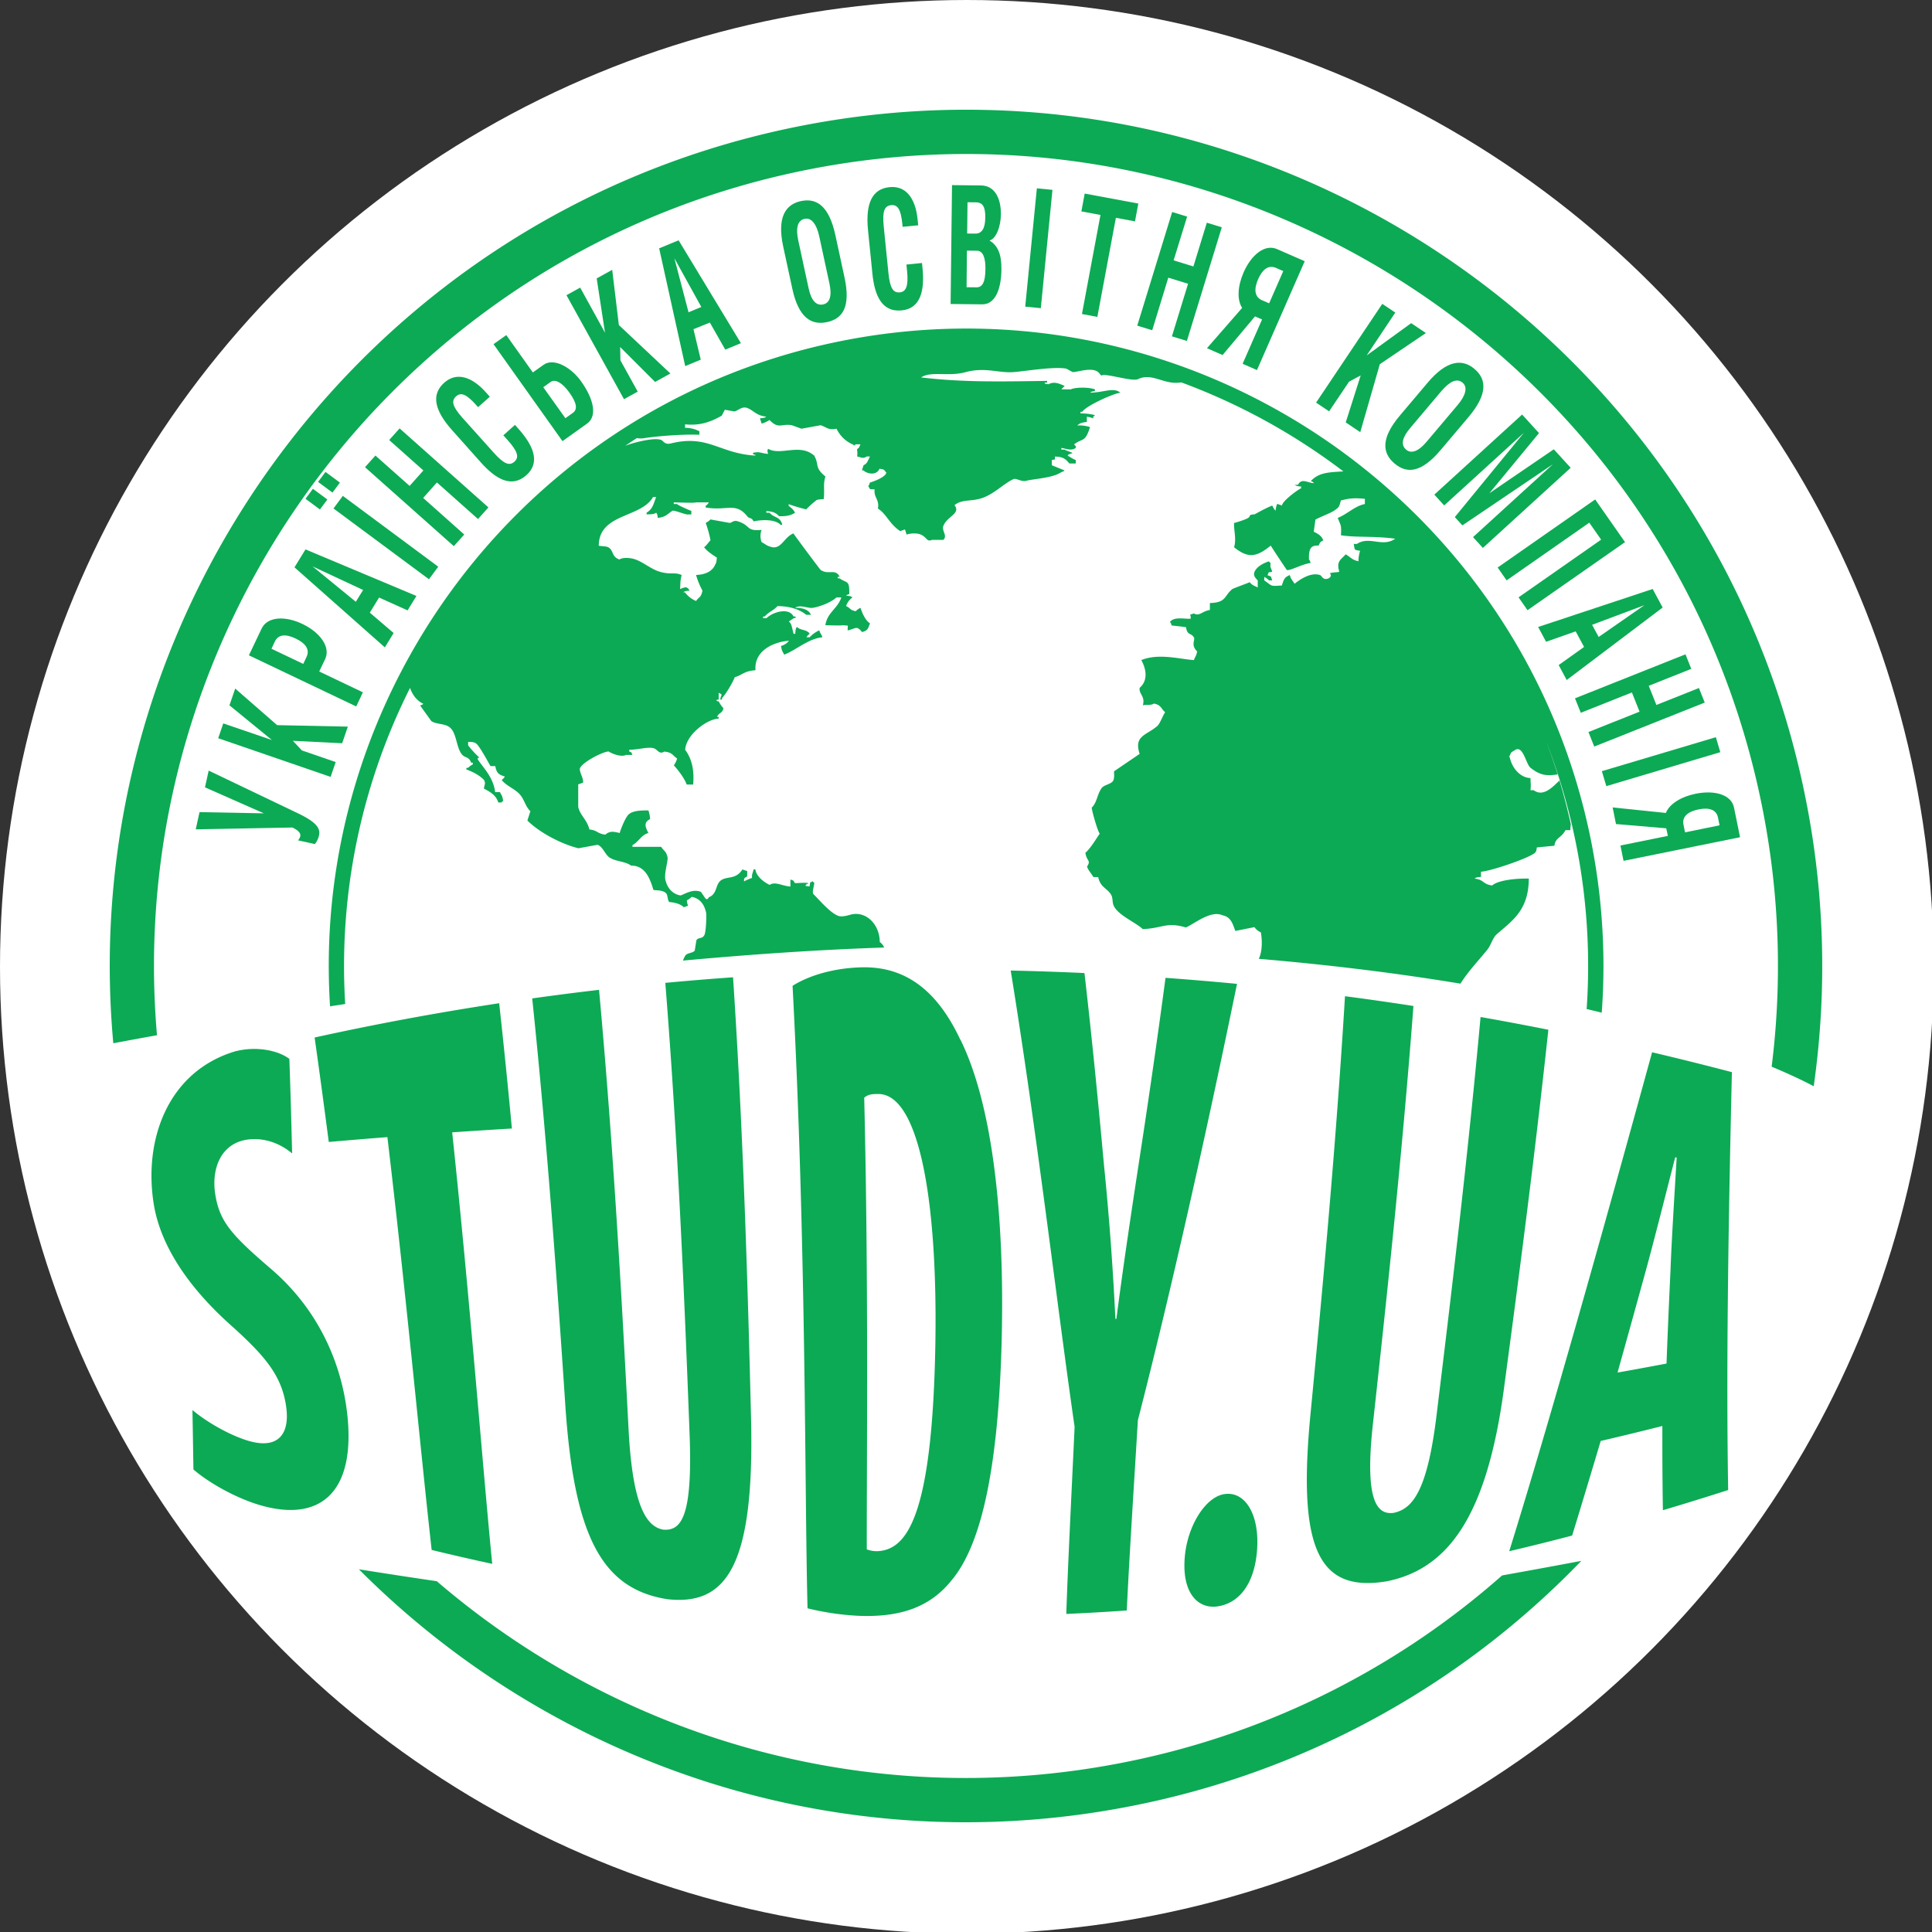 <svg id="Слой_1" data-name="Слой 1" xmlns="http://www.w3.org/2000/svg" viewBox="0 0 1162 1162"><rect x="0" y="0" width="1162" height="1162" fill="#333333" stroke="none"/><defs><style>.cls-1{fill:#fff;}.cls-2,.cls-3{fill:#0caa54;}.cls-2{fill-rule:evenodd;}</style></defs><title>logoМонтажная область 1</title><circle class="cls-1" cx="581.5" cy="581.5" r="581.5"/><path class="cls-2" d="M1090.86,653.32c-4.56-2.43-12.87-6.57-25.3-11.76a486.44,486.44,0,0,0-4.86-151.92C1010.32,225.13,754.14,50.92,489.63,101.3,241.75,148.51,73.18,376.46,94.42,622.63c-9.72,1.76-18.5,3.38-26.28,4.84C44.34,366.9,222.39,125.1,484.65,75.15,763.58,22,1033.72,205.73,1086.85,484.66A512.87,512.87,0,0,1,1090.86,653.32Zm-949.6-20.94c13.1-3.46,26.29-.48,32.78,4.49.68,19.38,1.22,38.38,1.65,56.85-6.4-5.38-15.66-9.65-26.51-8.36-16.37,2.12-22,17.51-19.79,32.46,2.51,16.72,9.56,24.71,33.42,45.2,29.35,25.06,42.47,57.58,45.9,86.29,5.82,48.83-16.61,67.11-53.88,55.48-15.46-4.87-31.15-14.46-38.49-21-.19-11.73-.38-23.61-.59-35.74,8.69,7.43,22.94,15.39,33.66,18.53,17.62,5.2,25-3.77,22.73-20.34-2.53-18.65-12.62-30.34-31.3-47.41-30.41-26.66-44.71-52.24-48.34-74.49C86.18,685.39,101.05,644.53,141.26,632.38ZM672.36,1060.7A485.3,485.3,0,0,0,903.43,947.55c16.6-3,32.57-5.9,47.64-8.76a512.09,512.09,0,0,1-273.74,148.06c-174.14,33.17-344.86-26-461.47-143,14.74,2.35,30.4,4.76,46.85,7.17C371.68,1044.58,520.64,1089.6,672.36,1060.7Zm165.89-150.8c11.18-2.37,20.16-12.79,25.74-58.5,8.41-69,18.69-154.07,26.49-239.73q20.44,3.61,40.78,7.67c-8.18,76.32-18.17,152-26.73,216-10.2,75.69-33,108.21-70.47,115.74-40.53,6.71-53.95-18.39-45.79-101.37,6.94-71.85,15.27-161,20.67-250.54q20.61,2.7,41.17,5.88c-6.82,90.19-16.53,179.82-24.37,251.36C820.67,902.43,828.06,911.27,838.24,909.91Zm-101-11.37c12.11-1.23,20.54,13.18,18.76,34.37-1.7,20.34-11.18,31.78-24.43,33.36-11.23,1.15-20.49-8.13-19.08-28.7C713.8,917.77,725.42,899.52,737.19,898.54Zm-85-313.3c4.51,39.07,8.32,77.93,11.71,115.21,3,29.22,5.44,62.09,6.89,92.83h.59c3.9-30.21,8.7-62.27,13.62-94.5,5.58-36.21,11-73.52,15.94-110.65q21.52,1.56,43,3.62c-18.82,91.69-40,186.15-59.62,262.43-2.81,46.26-5.35,85.73-6.67,114.44q-18.24,1.29-36.39,2.09c.91-28.14,2.89-66.93,5-112.5-11-76.33-22.27-174.81-38.43-274.47Q630,584.22,652.17,585.24Zm-74.6,40.07c18.3,37,27,101.81,24.73,183.79-2.3,80-13.63,122.15-30.32,141.7-12.91,16-31,22.18-56.46,21a160.87,160.87,0,0,1-29.91-4.47c-1.82-70.52-.66-216.14-9-374.4,10-6.32,24.9-10.66,41.26-11.12C544.62,581.06,563.72,595.76,577.58,625.32ZM527.71,658c-2.76,0-5.52.06-7.93,2.22,2.61,109.6,1.53,207.17,1.54,271.64a17,17,0,0,0,6.39,1.1c17.45-.81,33.27-19.76,34.9-127.06C563.81,718.66,552,657,527.71,658ZM400.15,591.14q20.32-1.91,40.74-3.35c6.34,95.9,9,191,10.85,266.2,2,88.63-15.11,111.73-50.36,107.85-38.81-6.14-56.14-36.73-61.42-117.48-4.68-70.14-10.76-156.53-19.86-243.86q20-2.81,40.19-5.16c8.77,95.53,13.9,190,17.75,264.1,2.45,47.43,11.11,58.79,20.89,60.57,10.56.79,17.71-7.09,15.84-57C411.9,787.32,408,689.72,400.15,591.14ZM259.62,932.21C252.78,871.12,244.53,781,233,683.92q-17.67,1.38-35.26,2.91c-2.69-20.68-5.52-41.7-8.51-62.82q54.86-12.08,111-20.62c2.79,25.33,5.33,50.59,7.65,75.36q-18,1.07-35.91,2.3c10.91,103.21,18.08,198.47,24.08,259.53Q277.9,936.65,259.62,932.21Zm698-422.95a382.06,382.06,0,0,1,5.74,99.8q-4.46-1.09-9.07-2.18a374.65,374.65,0,0,0-24.44-161.31c2.49,6.65,4.85,13.37,7,20.19-6.25,1-10.38.78-16.35-4-2.78-2.22-4.49-14.26-9.59-10.44-2,1.23-1.81.71-2.88,3.13-.24,1-.75.4,0,1,1.25,6,5.86,12.24,12.47,12.52.14,4.48.35,3.88,0,7.3h1.92c5.94,4.36,11.69-2.27,15.54-5.85q3.87,13,6.82,26.36a21.43,21.43,0,0,0-.3,3.5h-2.88c-3,5.26-5.95,4.23-6.71,9.39l-10.55,1c-.36,2.17-.23,2-1,3.13-3.53,3.31-27.15,11.28-32.62,11.48v3.13c-2.23.2-2.71.2-3.84,1,5.84.71,4.74,3.34,10.55,4.17,3.42-3.05,13.45-4.31,22.07-4.17-.08,18.76-9.54,25.08-19.19,33.39-2.54,2.19-3.57,6.7-5.76,9.39-5.75,7.09-11.44,12.93-16.17,20.43-35.48-5.88-75.8-11.07-121.29-14.94,2-4,2.23-10.71,1.23-15.93a9,9,0,0,1-3.84-3.13L743,559.91c-1.68-4.38-2.61-8.37-7.67-9.39-7.12-3.26-16.75,5-22.07,7.31-11.68-3.48-13.68.39-25.9,1-4.65-4.25-14.12-8-17.27-13.57-1.39-2.45-.49-5.08-1.92-7.31-2.6-4-6.35-4.25-7.67-10.44h-2.88c-1.33-2.37-2.79-3.55-3.84-6.26,2.57-4-.08-2.88-1-8.35,2.89-2.31,6.5-8.4,8.63-11.48-1.39-2-4.5-12.9-4.8-15.65,3.21-3.19,3.13-7.51,5.76-11.48,1.49-2.26,4.84-2.3,6.72-4.17,1.66-1.66.71-5.9,1-6.26,0,0,14.52-9.84,15.35-10.44-3.66-11,4.1-11.11,10.55-16.7,1.75-1.52,3.39-6.44,4.8-8.35-2.79-2.4-2.22-4.23-6.72-5.22-2,1.22-4,.62-6.71,1,1.59-5.37-2.53-6.73-1.92-10.44,5.54-4.84,3.58-12,1-16.7,10.48-4.24,22.61-.64,31.66,0,.94-2.79,1.23-1.79,1.92-5.22-4-3.83-1.06-6.89-1.92-8.35-1.84-3.15-3.9-.87-4.8-6.26l-8.63-1c-.6-1.83-.18-1-1-2.09.87-1.13-.07-.09,1-1,3.23-2.11,8.69-.62,11.51-1,0-3.3-1.37-2,1.92-3.13,3.29,1.93,4.93-1.39,9.59-2.09v-4.17c10-.28,8.43-4.2,13.43-8.35.52-.43,7.66-3,10.55-4.17,1.36,1.77,2.72,2.15,4.8,3.13V349.1c-1.86-1.92-2.75-3.12-1.92-5.22,1.41-3.17,5.4-5.21,8.63-6.26.87,1.13-.07.09,1,1-.24,3.39-.17,1.63,1,5.22-3.11.86-1.47-.51-2.88,2.09,2.76,1.17,1.77.18,2.88,3.13h-1.92a11.06,11.06,0,0,0-2.88-2.09v2.09l2.88,2.09c1.85,1.56,2.92,1.27,7.68,1,1.27-3.52,1.34-4.91,4.8-6.26.84,2.84,1.64,3.07,2.88,5.22,2.62-2.14,9.65-7.23,15.35-5.22,1.18.42,1.51,3.16,4.8,2.09,1.17-.38,2.52-1.92,1-3.13,2.1-.84,4.34-.43,5.76-1-1.91-6.18.77-7.07,3.84-10.44,3,1.7,3.72,3.33,7.68,4.17a19.1,19.1,0,0,1,1-6.26c-3.79-.77-3.08-.1-3.84-4.17h1.92c7.49-5,15.33,2.28,23-3.13-12.66-1.77-23.43-.61-32.62-2.09.34-6.61-.1-5.54-1.92-10.44,5.81-2.31,10.17-7.11,16.31-8.35v-3.13c-6.12-.57-9.34-.39-14.39,1-.84,2.5-.73,3.87-2.88,5.22-2.46,2.17-7.64,3.77-12.47,6.26l-1,7.3c2.63,1.32,4.51,2.27,5.76,5.22-2.26,1.15-1.71,1-2.88,3.13-3.94-.17-6,.88-5.76,8.35.77,1.06.34.29,1,2.09-5.45.77-12.68,5.05-14.39,4.17,0,0-9.13-13.61-9.59-14.61-8.58,7-13.62,7.82-22.06,1,1.53-5.06-.29-10.51,0-14.61,3-.7,7.88-2.49,8.63-3.13,1.72-1.38-.44-1.72,3.83-2.09.15-.15,8.6-4.76,10.55-5.22a11.55,11.55,0,0,0,1.92,3.13,14.12,14.12,0,0,1,1-4.17l2.88,1c.15-2.44,8-8.52,11.51-10.44v-1c-2.23-.2-2.71-.2-3.84-1h1.92c2.3-4.21,5.4-1.3,9.59-1-.83-1.57-2.73-.77-1-2.09,4.75-4.57,11.35-4.51,18.74-5A376.93,376.93,0,0,0,710.53,230l-1.1.11c-9.65,1.21-16.56-6.09-24.94-2.09-3.64,1.74-20.18-3.94-22.07-2.09-1-.87-1.46-2.4-3.84-3.13-4.26-1.31-10.64,1-13.43,1l-3.84-2.09c-7.56-1.36-24,1.47-31.66,2.09-8.89.71-17.07-3.14-28.78,0C570.3,226.71,560,223,554,227c25.24,3,47.1,2.49,75.79,2.09v1h-1c-1.84.81,1.92,1,1.92,1,3.34-1.93,6.73-.18,9.59,1-.71.91-1.21,1.18-1.92,2.09h5.76c1.54-1.06,9.83-1.64,14.39,0v1c-2,.39-1.85.25-2.88,1,9-.21,13.93-3.4,18.23,0-3.91.4-20.08,7.51-23,11.48h-1v1a34.32,34.32,0,0,1,8.63,1c-.87,1.13.07.09-1,1v1a12.69,12.69,0,0,0-3.84-1v3.13c-2.72.31-4.19.69-5.76,2.09a21,21,0,0,1,7.67,1c-3,9.7-4.59,6.39-9.59,10.44,1.6,1.56,1,.76,1,2.09-2.57,1.86-5.49.51-8.63,0v1h1.92c1,.72,3.84,1.34,4.8,2.09-1.1.45-4.51,1.2-1.92,2.09a18.33,18.33,0,0,0,3.84,2.09v2.09h-3.84c-2.33-2.8-3.67-4-8.63-4.17-.37,2.73.71,1.37-1.92,2.09v3.13l7.67,3.13c-1,.84-.26.37-1.92,1-5,3.58-16.75,4.05-21.11,5.22-2.95.79-6.05-1.76-7.68-1-5.77,2.55-11.7,9.09-19.18,11.48-6.74,2.16-11.62.45-16.31,4.18,4,5.13-4.46,6.6-6.71,12.52-1.11,2.9,2.69,5.86,0,8.35h-6.72c-3.47,1.36-2.78-1.28-6.72-3.13-2.73-1.28-7.56-.62-8.63,0l-1-3.13-2.88,1c-6.48-4.25-8.37-10.51-13.43-13.57,1.17-5.28-2.67-6.81-1.92-11.48-3.44-.43-2.41.49-3.84-2.09.77-1.07.34-.29,1-2.09,2.42-.64,8.37-3,9.59-5.22.24-1,.75-.4,0-1-1.5-1.91-.85-1.46-3.84-2.09-2.2,4.92-8.55,2.46-9.59,1h-1l1-3.13c2-.77,2.34-2.16,3.83-5.22h-1.92c-2.15,1.46-3.14.57-5.76,0,.55-4.24-.94-3.93,1-5.22l1-2.09h-2.88c-1.5,1.3-.49.67-1.92,0a19.22,19.22,0,0,1-9.59-9.39c-5.22,1-5.78-.9-9.59-2.09l-11.51,2.09-5.76-2.09c-6.5-1.12-7.95,2.57-13.43-3.13,0,0-3.38,2-4.8,2.09l-1-3.13c2.23-.2,2.71-.2,3.84-1-6-.56-7.67-3.8-11.52-5.22-3.2-1.18-5.57,1.73-7.67,2.09l-5.76-1L434.09,250c-7.74,4.45-14.13,6-22.07,5.22v2.09a18.23,18.23,0,0,1,8.63,2.09v2.09c-10.75-.44-27,1-33.57,2.09a11.44,11.44,0,0,1-4-.1c-2.4,1.5-4.72,3.1-7.08,4.65,4.36-1.75,17.49-5.27,21.67-3.51,1.44.61,2.08,3,5.76,2.09,22.47-5.56,29.22,6.08,50.85,7.31.2-1.46-.79.42-1-1-1.85-.81,1.91-1,1.91-1,1.78-.2,2.69.54,6.72,1-.28-2.57-.63-.5,0-3.13,7.62,4.46,19-3.53,27.83,4.17,3.19,5.92,0,7,6.71,12.52-1.5,5-.39,6.89-1,13.57-3.08.31-3.86.21-4.8,1a56.78,56.78,0,0,0-5.76,5.22,104.42,104.42,0,0,1-10.55-3.13v1c1.58,1.28,2.85,2.08,3.84,4.17-2.69,1.58-4.76,2.13-9.59,2.09-2-2.18-3.72-2.83-7.67-3.13v1h1.92c2.78,3.28,6.36,2.09,7.68,7.3h-1c-3.16-3.37-10.89-3.23-16.31-2.09-1.27-2.75-2.29-1.21-3.84-3.13-7-8.67-12.18-3-24.94-5.22v-1a6.13,6.13,0,0,0,1.92-2.09h-7.67c-1,.47-8.1.12-13.43,0v1h1.91c1.19,1,5.1,2.68,8.64,4.17v2.09h-1.92c-1.41.4-8.84-3-9.59-2.09-3.09,2-3.84,3.64-8.64,4.17-.36-2.17-.23-2-1-3.13-1.36,1-3.14,1-5.76,1v-1c3.7-2.17,4.09-5.2,5.76-9.39h-1.91c-7.13,12.69-32.46,9.64-32.62,29.22,1,.4,4.26.19,5.76,1,3.31,1.89,1.94,5.84,6.72,7.31,2-1.36,6.41-1.1,9.59,0,4.58,1.58,9.43,5.79,14.39,7.31,6.93,2.11,9.15.05,13.43,2.09-1,3.31-.68,5.27-1,8.35,2.81-.89,4-2.07,5.76,1-2.23.2-2.71.2-3.84,1h1a16.11,16.11,0,0,0,6.72,5.22c1.92-2.74,3-1.9,3.84-6.26a44.72,44.72,0,0,1-3.84-9.39c5.39-.17,9.78-2.06,11.51-6.26.77-1.23.74-1.75,1-4.17-2.4-1.56-6-3.86-7.67-6.26,1.73-1.28,2.38-2.7,3.84-4.17a68.78,68.78,0,0,0-2.88-10.44,10.5,10.5,0,0,0,2.88-2.09l11.51,2.09c1.26-.06,2.4-1.77,4.8-1,8.21,2.5,4.67,6.08,14.39,5.22a10.69,10.69,0,0,0,0,7.3c2.62,1.4,3.2,2.43,6.72,3.13,5.35.71,7.09-6.23,12.47-8.35.18.54,15.92,21.64,16.31,21.92,4.76,3.38,8.81-1.1,11.51,4.17h-1c-.95,1.05.95,1,1,1,4.5,3.11,5.91.77,5.76,9.39-1.68.66-.93.2-1.92,1,2.23.2,2.71.2,3.84,1a10.65,10.65,0,0,0-3.84,5.22c2.9,1.38,2,2.26,5.76,3.13a11,11,0,0,1,2.88-2.09c1.39,4.18,3.32,7.87,5.76,9.39-1.3,3.16-1.17,4.24-4.8,5.22-3.3-4.12-3.65-2.12-8.64-1-.11-3.91,1.16-2.55-2.87-3.13-.77.31-6.93.08-10.55,0,1.15-7.73,7.31-9.8,9.59-16.7h-2.88c-4.56,3.87-11.67,5.89-14.39,6.26-3,.41-7.4-2.18-10.55,0,4.63,0,8,.89,9.59,4.17h-2.88c-3.27-2.72-9-5.18-17.27-5.22-2.16,2.5-5.63,3.69-7.67,6.26h-1v1H461c3.62-3.6,13.39-6.73,16.31-1h1c1,1.05-.94,1-1,1-.74.71-2.14,1.37-2.88,2.09,1.85,1,1.95,4.29,2.88,7.31h1c.19-2.43.19-3,1-4.17,2.05,2.28,6,1.39,7.67,4.17a6.14,6.14,0,0,0-1.92,2.09h1.92a17.65,17.65,0,0,1,5.76-4.17c.87,2.53,1,1.66,1.92,4.17-8.57.82-15.83,7.74-23,10.44-1.08-2.18-1.38-1.91-1.92-5.22a9.11,9.11,0,0,0,4.8-3.13c-8.89.62-21.09,5.73-20.15,17.74-6.86.4-8.15,3.06-12.47,4.17-1.25,3.38-5.86,11-7.67,12.52v1h-1c.2-3.49,2.07-2.5-1-4.17v4.17h-1c-.95,1.05.95,1,1,1a18.78,18.78,0,0,0,2.88,4.18c-.61,1.83-.19,1-1,2.09-1.49,1.56-1.77.81-2.88,3.13h1v1c-6.88.21-19.59,9.56-20.15,18.78,4.67,6.27,5.39,13.7,4.8,20.87H413c-1.2-3.62-5.22-8.82-7.67-11.48.92-1.84,1.2-1.75,1.91-4.17-3-2.15-2.8-3.61-7.67-4.17-3.29,2-4-1.49-6.71-2.09-3.55-.79-8.6.92-14.39,1v1c2.37,1.35.65-.45,1.92,2.09h-3.84c-2.68,1.43-8.15-.51-10.55-2.09-4.39.44-16.62,7.09-17.27,10.44-.19,2.18,2.44,6,1.92,8.35l-2.88,1v13.57c1.09,5.09,5.33,7.67,6.72,13.57,5.19.59,4.42,2.42,9.59,3.13,2.7-2.4,5.11-1.84,8.63-1,.67-2.49,3.73-10.15,5.76-11.48,2.62-2,7.08-2.13,11.51-2.09a17.55,17.55,0,0,1,1,5.22c-4.2,2.11-2.66,5.1-1,8.35-4.38,1.24-5.61,5.08-9.59,7.31v1h17.27c1.72,2.7,2.92,2.36,3.83,6.26.52,2.25-2.59,10.76-1,14.61,1.21,4.26,4.18,7.52,8.63,8.35,1.35.12,7.29-4.43,12.47-2.09l2.88,4.17c1.77.56,1.46-.86,1.92-1,5.3-2.06,3.63-8,7.68-10.44,3.67-2.2,8.56-.21,12.47-6.26l2.87,1v3.13c-2.21,1.4-1.75,1.27-1.91,2.09v1a23.54,23.54,0,0,1,4.8-2.09c-.06-2.71.06-1.65,1-5.22h1c.55,4.46,5.59,8,8.63,9.39,3.35-2.26,7.45.67,12.47,1v-4.17c2.77.5,1.78,1.53,2.88,2.09.26.13,6.4-.48,7.67,0,.2,1.46-.79-.42-1,1-1.84.81,1.92,1,1.92,1,.8-3.39-.47-1.59,1.92-3.13.87,1.13-.07.09,1,1-.67,4.26-1.59,6.21,0,7.31,3.56,3.61,9.76,10.85,14.39,12.52,2.79,1,7.35-.84,8.64-1,9-1.42,16.3,6.87,16.31,16.7a7.81,7.81,0,0,1,2.65,3.35c-39.43,1.31-80.33,4.12-121,7.86a16.48,16.48,0,0,1,1.31-2.86c1.13-1.91,4.52-1.52,5.76-3.13l1-6.26c1.33-2,3.41-.53,4.8-3.13,1.06-1.83,1.36-12.75,1-13.57-1.08-4.95-3.76-8.49-8.63-9.39a11.1,11.1,0,0,1-2.88,2.09c.14,4.09,2.15,2.71-1.92,4.17-2.53-2.84-8.64-3.13-8.64-3.13-1.2-1.06-.83-4.06-1.92-5.22-2.09-2.22-6.09-1.64-7.67-2.09-2.4-8.25-5.61-14.62-13.43-14.61-3.67-2.76-9.73-2.34-13.43-5.22-2.26-1.76-3.72-6.27-6.72-7.3l-11.51,2.09c-10.54-2.59-23.68-9.63-30.7-16.7L319,487.9c-2.68-2.45-3.52-6.42-5.76-9.39-2.94-3.9-8.51-5.56-11.51-9.39a6.13,6.13,0,0,0,1.92-2.09c-3.53-1.05-5-1.94-5.76-6.26H295c-1.27-2.21-6.83-12.5-8.64-13.57-1.24-.92-2.37-.93-4.8-1v2.09a57.05,57.05,0,0,0,6.71,7.31c-1.25.58-.71,0-1,1,3.21,5.06,9.35,10.55,10.55,19.83h2.88c1.08,2.18,1.38,1.91,1.92,5.22-1,.95-.08-.08-1,1h-1.92c-1.41-4.53-5-6.41-8.64-8.35.39-2.93,1.18-3,0-5.22-2.41-2.65-7-5.06-10.55-6.26v-1h1a11.08,11.08,0,0,1,2.88-2.09v-1h-1c-1.52-4.06-3.67-2.5-5.76-5.22-3.17-4.14-3-12.16-6.71-15.65-3.1-2.94-8.09-1.92-11.51-4.17,0,0-6.35-8.8-6.71-9.39,1.68-.66.93-.2,1.92-1-4-1.88-6.54-5.36-8-9.54a372.49,372.49,0,0,0-39,190.09l-9.11,1.41c-12.13-190,119-364.28,310.78-400.81C716.94,164.8,918.08,301.58,957.64,509.27ZM945.56,923.56q-19,5-37.84,9.42c24.11-77.36,56.3-192.18,85.93-300.08q24.08,5.66,48,11.95c-2.36,100.36-3.41,181.41-2.25,251.33q-19.76,6.35-39.25,12.14c-.26-16-.37-32.84-.32-50.65q-18.64,4.71-37.09,9C956.76,886.73,951,905.9,945.56,923.56Zm56.77-103.45q1-26.93,2.41-56.38c.6-17.24,2.51-47.31,3.7-67.53l-.91-.09c-5.18,20.22-13,51.27-17.79,68.61-5.67,20.6-11.32,41-16.87,60.81Q987.55,822.92,1002.34,820.11Z"/><path class="cls-3" d="M120,488.45l38.68.73-35.39-15.63,2.22-10.07,53.58,25.63c10.46,5,13.79,8.75,12.8,13.25a12.93,12.93,0,0,1-2.49,5.3l-10.15-2.24a6.25,6.25,0,0,0,1.34-2.38c.4-1.81-.95-3.52-4.71-5.33l-58.15,1.1Z"/><path class="cls-3" d="M163.55,445.1,138,424.22l3.47-10.08,25.22,22,42.52.89-3.42,10-29.65-1.48,5.44,5.8,20.32,7-3.06,8.91-67.61-23.26,3.06-8.91Z"/><path class="cls-3" d="M218.25,416.39l-4,8.51-64.55-30.76,7.65-16.08c3.46-7.26,14.11-7.75,24.48-2.81,10.64,5.07,17.18,13.9,13.72,21.17L192,403.87Zm-35.85-17.08,2-4.28c2-4.28-.44-8.06-6.61-11s-10.48-2.4-12.52,1.88l-2,4.28Z"/><path class="cls-3" d="M177.12,341.23l6.62-10.79,66.72,28-5.32,8.68L228,359.39l-5.58,9.09,14.33,12.26-5.29,8.62Zm41.27,13.61L188,340.67l26,21.27Z"/><path class="cls-3" d="M183.75,300l4.46-6,8.67,6.43-4.46,6Zm7.54-10.16,4.47-6,8.67,6.43-4.46,6Zm72.29,51L258,348.4l-57.42-42.58,5.61-7.57Z"/><path class="cls-3" d="M246.37,292.26l8.27-9.3-20.57-18.3,6.27-7,53.42,47.52-6.26,7-24.72-22-8.27,9.31,24.71,22-6.27,7L219.53,281l6.26-7Z"/><path class="cls-3" d="M287.54,244.89l-1.05-1.18c-6-6.72-9.24-7.95-12.21-5.29s-2.2,6.09,3.81,12.81l18.83,21c6.21,6.94,9.49,8.12,12.46,5.47s2.09-6.12-4.06-13l-2.58-2.88,7-6.28,2,2.29c8.66,9.67,13.65,20.09,4.89,27.93-9.22,8.26-18.89,1.89-27.35-7.56L272,258.83c-11.17-12.47-12.49-21.79-4.85-28.62,7.17-6.42,16.29-4.08,25.08,5.74l2.38,2.66Z"/><path class="cls-3" d="M320.47,224l6.44-4.58c6.27-4.46,16.68,1.63,22.54,9.86,8,11.22,9.74,21.16,3.63,25.5L338.3,265.33,296.83,207l7.68-5.46Zm19.58,27.53,4.43-3.15c2.86-2,2.7-5.69-2-12.23-4.08-5.73-8.46-8.45-11.31-6.42l-4.43,3.15Z"/><path class="cls-3" d="M363.88,200.09l-5-32.64,9.33-5.16,4,33.21,31,29.14L394,229.73l-21-21,.15,8,10.4,18.8-8.25,4.56-34.6-62.55,8.25-4.56Z"/><path class="cls-3" d="M396.45,149.36l11.7-4.83,37.47,61.87-9.41,3.89L426.94,194,417.09,198l4.38,18.33-9.35,3.86Zm25.36,35.27-16.2-29.3,8.51,32.48Z"/><path class="cls-3" d="M481.69,120.95c9.35-2,16.92,2.73,20.76,20.54l5.48,25.36c3.85,17.81-1.17,24.87-10.52,26.88s-17.08-2.49-20.88-20.11l-5.48-25.36C467.25,130.65,472.48,122.93,481.69,120.95Zm-1.56,23.74,6.17,28.55c1.56,7.26,4.44,10.79,8.81,9.85,4-.86,5.35-5.2,3.76-12.56l-6.13-28.36c-1.61-7.45-4.79-11.42-8.76-10.57C479.62,132.53,478.52,137.23,480.13,144.68Z"/><path class="cls-3" d="M542.88,136.43l-.15-1.57c-.91-9-2.79-11.87-6.76-11.47S530.6,127,531.5,136l2.83,28.09c.93,9.26,2.88,12.15,6.85,11.76,3.76-.38,5.29-3.72,4.37-12.88l-.39-3.85,9.37-.94.31,3.06c1.3,12.91-.8,24.27-12.5,25.45-12.32,1.24-16.38-9.6-17.65-22.21l-2.61-25.92c-1.68-16.65,2.74-25,12.93-26,9.58-1,15.56,6.3,16.88,19.4l.36,3.55Z"/><path class="cls-3" d="M572.59,111.34l17.39.19c8.73.09,12.15,8.45,12,17.56-.07,6.83-2.7,14.43-6.84,15.57,4.85,2.92,7.27,8,7.17,17.31-.13,12.38-3.94,21.15-11.57,21.07l-19-.2Zm8.76,61.41,6,.06c3.51,0,5.26-3,5.34-11,.08-7-1.6-11-5.1-11l-6.05-.07Zm.35-32.29,4.95.05c4.12,0,5.88-3.5,5.95-9.64s-1.34-9.13-5.6-9.17l-5.09-.05Z"/><path class="cls-3" d="M626,185.35l-9.38-.92,7-71.16,9.38.92Z"/><path class="cls-3" d="M660,190.6l-9.26-1.73,11.14-59.58-11.49-2.15,2-10.71,32.25,6-2,10.71L671.15,131Z"/><path class="cls-3" d="M705.87,156.6l11.9,3.66,8.08-26.32,9,2.77-21,68.35-9-2.77,9.71-31.62L702.67,167,693,198.63l-9-2.77,21-68.35,9,2.77Z"/><path class="cls-3" d="M754.83,190.3l-19.51,23.24-9.39-4.11,21.16-24.25c-3.2-4.86-2.74-13.09.88-21.35,4.61-10.52,12.74-17.23,20.11-14l16.64,7.28L756,222.58l-8.63-3.78,11.7-26.66Zm17-27.26-4.35-1.9c-4.35-1.91-8.06.58-10.77,6.74s-2.09,10.76,2.26,12.66l4.35,1.9Z"/><path class="cls-3" d="M822,213.76l26.74-19.39,8.86,5.93-27.71,18.75-11.76,40.88-8.74-5.86,9-28.29-7,3.77-12,17.85-7.83-5.24,39.81-59.4,7.82,5.24Z"/><path class="cls-3" d="M886.8,221.87c7.3,6.17,8.17,15.06-3.59,29l-16.75,19.82c-11.76,13.92-20.41,14.26-27.72,8.09s-8.45-15,3.18-28.81l16.75-19.82C870.3,216.36,879.6,215.79,886.8,221.87ZM867,235.13l-18.85,22.32c-4.8,5.68-5.84,10.11-2.42,13,3.1,2.62,7.39,1.06,12.25-4.69l18.72-22.17c4.92-5.83,6.13-10.77,3-13.39C876.36,227.31,872,229.3,867,235.13Z"/><path class="cls-3" d="M925.63,260.48l-29.85,36.17,38.75-26.42,10.15,11.13-52.8,48.18-5.93-6.5,47.83-43.64,0-.05L879.54,316,875,311l41.41-50.54,0-.05L868.6,304l-5.93-6.5,52.8-48.18Z"/><path class="cls-3" d="M977.37,326.06,918.72,367l-5.39-7.73L963,324.57l-7.13-10.21-49.71,34.7-5.4-7.73,58.65-40.94Z"/><path class="cls-3" d="M994,354.25l6,11.14L942.29,409l-4.83-9,15.28-10.89-5.05-9.38L929.9,386l-4.79-8.9ZM961.52,383.1,989,364l-31.44,11.79Z"/><path class="cls-3" d="M991.63,412.47,996.24,424l25.58-10.19,3.49,8.75-66.45,26.46-3.49-8.75,30.74-12.24-4.61-11.56-30.74,12.24L947.28,420l66.45-26.46,3.49,8.75Z"/><path class="cls-3" d="M966.12,472.82l-2.68-9L1032,443.39l2.68,9Z"/><path class="cls-3" d="M1002.16,498.19l-30.23-2.57-2-10,32,3.33c2.14-5.41,9.13-9.78,18-11.57,11.26-2.28,21.42.5,23,8.38l3.62,17.79-70.07,14.21-1.87-9.23,28.53-5.79Zm32.07-1.8-.94-4.65c-.95-4.65-5.11-6.26-11.71-4.92s-10,4.48-9.05,9.14l.94,4.65Z"/></svg>